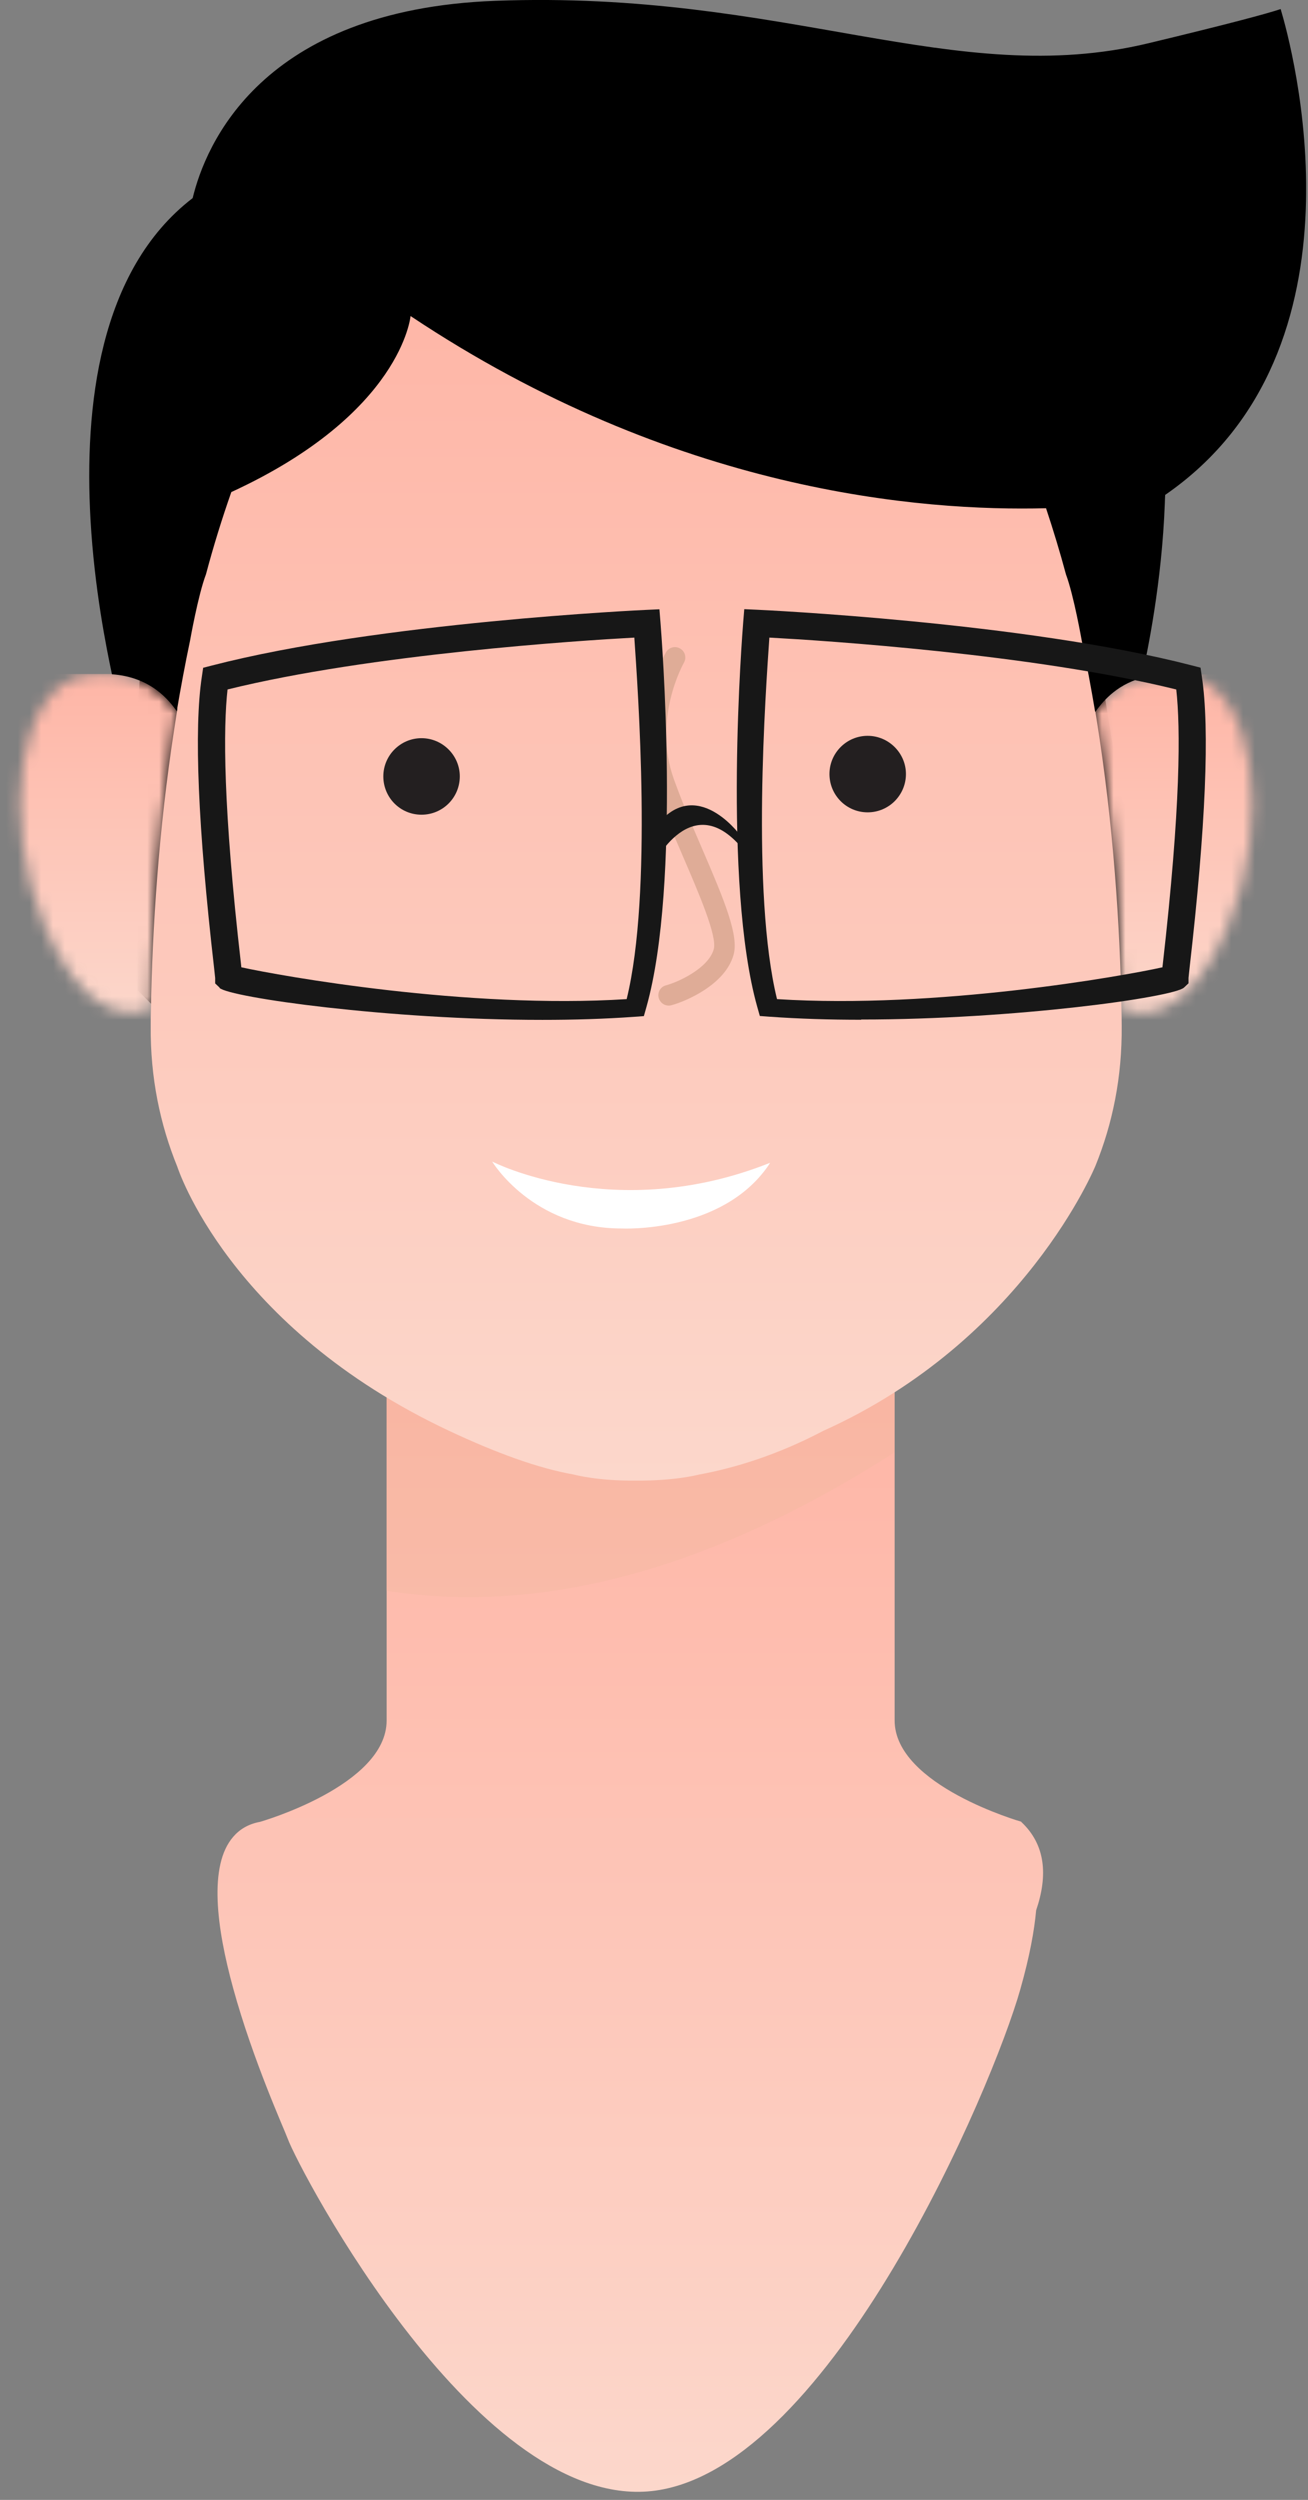 <svg width="111" height="212" viewBox="0 0 111 212" fill="none" xmlns="http://www.w3.org/2000/svg">
<rect x="0" y="0" width="111" height="212" fill="#808080" stroke="none"/>
<g clip-path="url(#clip0_2178_250)">
<path d="M95.19 67.89L90.04 36.13L64.36 26.95L38.09 20.74L22.98 25.12L12.78 43.19L11.69 60.2V83.99L16.91 89.21L16.49 95L24.82 107L50.8 116.6C50.8 116.6 60.18 117.87 60.57 117.16C60.96 116.45 75.92 107.56 75.92 107.56L87.93 100.22L92.96 92.03L95.19 83.98L97.66 81.44L99.61 74.38L95.18 67.89H95.19Z" fill="black"/>
<path d="M86.67 154.49C86.67 154.49 75.92 151.42 75.92 145.9V117.55C73.9 118.87 71.85 120.04 69.85 121.1C65.95 123.15 62.35 124.25 59.26 124.82C59.26 124.82 57.27 125.37 53.97 125.34C50.68 125.37 48.69 124.83 48.69 124.83C45.59 124.26 41.99 123.16 38.09 121.11C36.35 120.2 34.58 119.18 32.81 118.07V145.91C32.81 151.43 22.07 154.5 22.07 154.5C21.08 154.68 20.34 155.13 19.79 155.77C17.69 158.19 18.37 163.46 19.79 168.62C21.46 174.71 24.14 180.61 24.42 181.38C25.39 184.02 40.73 213.3 55.65 211.21C70.56 209.12 84.23 177.05 86.59 168.69C87.39 165.87 87.78 163.68 87.93 162C88.94 159.04 88.73 156.44 86.67 154.51V154.49Z" fill="url(#paint0_linear_2178_250)"/>
<g style="mix-blend-mode:multiply" opacity="0.25">
<path d="M59.25 122.85C59.25 122.85 57.26 123.45 53.96 123.42C50.66 123.45 48.67 122.86 48.67 122.86C45.57 122.23 41.97 121.01 38.07 118.74C36.33 117.72 34.56 116.6 32.79 115.37V134.9C47.44 137.22 62.25 131.92 75.9 123.18V114.8C73.88 116.25 71.83 117.56 69.82 118.74C65.92 121.01 62.32 122.23 59.23 122.85H59.25Z" fill="#ECB699"/>
</g>
<mask id="mask0_2178_250" style="mask-type:luminance" maskUnits="userSpaceOnUse" x="92" y="57" width="15" height="29">
<path d="M96.9 57.48C94.6 58.12 93.47 59.66 92.95 60.36C92.99 60.55 93.01 60.75 93.04 60.95C94.48 69.88 95.04 78.58 95.16 85.56C97.57 86.49 101.17 85.77 104.2 78.57C107.98 69.56 106.47 58.16 100.72 57.32C100.15 57.24 99.62 57.2 99.13 57.2C98.29 57.2 97.55 57.31 96.91 57.49" fill="white"/>
</mask>
<g mask="url(#mask0_2178_250)">
<path d="M107.98 57.19H92.95V86.49H107.98V57.19Z" fill="url(#paint1_linear_2178_250)"/>
</g>
<mask id="mask1_2178_250" style="mask-type:luminance" maskUnits="userSpaceOnUse" x="1" y="57" width="15" height="29">
<path d="M7.26 57.28C1.51 58.12 8.58307e-06 69.52 3.78 78.53C6.8 85.71 10.39 86.45 12.8 85.52C12.92 78.79 13.44 70.46 14.77 61.87C14.85 61.35 14.93 60.83 15.01 60.31C14.38 59.45 12.86 57.41 9.5 57.18C9.28 57.17 9.06 57.15 8.82 57.15C8.33 57.15 7.81 57.19 7.25 57.27" fill="white"/>
</mask>
<g mask="url(#mask1_2178_250)">
<path d="M15.02 57.16H0V86.45H15.02V57.16Z" fill="url(#paint2_linear_2178_250)"/>
</g>
<path d="M92.97 98.85C94.41 95.3 95.23 91.36 95.19 86.99C95.19 86.52 95.18 86.04 95.17 85.55C95.05 78.57 94.49 69.88 93.05 60.94C93.02 60.77 93 60.61 92.97 60.44V60.43V23.13H15.04V60.21V60.19C15.04 60.23 15.03 60.27 15.02 60.31C14.94 60.83 14.86 61.35 14.78 61.87C13.45 70.46 12.93 78.79 12.81 85.52C12.79 86.02 12.79 86.51 12.79 86.99C12.75 91.4 13.59 95.37 15.05 98.95C15.05 98.95 19.39 112.55 38.11 121.34C42.1 123.21 45.61 124.5 48.7 125.05C48.7 125.05 50.69 125.6 53.99 125.56C57.28 125.59 59.27 125.06 59.27 125.06C62.37 124.49 65.97 123.39 69.87 121.34C86.93 113.68 92.97 98.85 92.97 98.85Z" fill="url(#paint3_linear_2178_250)"/>
<path d="M108.68 0.77C107.43 1.18 104.36 2.01 97.49 3.66C80.98 7.64 66.73 -0.86 42.02 0.07C22.12 0.82 17.43 12.33 16.35 16.8C8.36 22.93 7.15 34.62 7.68 44.05C8.01 49.94 9.03 54.95 9.5 57.18C12.86 57.42 14.38 59.45 15 60.31C15.34 58.31 15.71 56.31 16.13 54.32C16.13 54.32 16.81 50.46 17.48 48.7C18.11 46.33 18.83 44.01 19.63 41.73C34.12 35.06 34.84 26.8 34.84 26.8C57.3 41.77 78.25 43.37 88.77 43.1C89.38 44.94 89.95 46.81 90.46 48.71C91.12 50.47 91.8 54.33 91.8 54.33C92.23 56.35 92.6 58.37 92.94 60.38C93.46 59.67 94.59 58.13 96.89 57.49C97.37 55.27 98.6 49.43 98.85 42.67C98.85 42.44 98.87 42.2 98.88 41.97C116.73 29.66 109.57 3.75 108.68 0.77Z" fill="black"/>
<path d="M41.77 98.51C41.77 98.51 45.18 104.18 52.76 104.18C52.76 104.18 61.22 104.61 65.2 98.85L65.35 98.61C52.17 103.87 41.78 98.51 41.78 98.51" fill="white"/>
<path d="M56.75 85.28C56.36 85.28 56.01 85.02 55.9 84.63C55.77 84.16 56.05 83.68 56.52 83.56C57.6 83.27 60.12 82.1 60.57 80.5C60.88 79.4 59.32 75.79 57.95 72.61C57.1 70.63 56.22 68.59 55.52 66.64C53.41 60.73 56.39 55.53 56.52 55.31C56.77 54.89 57.3 54.75 57.72 55C58.14 55.24 58.28 55.78 58.04 56.2C58.01 56.25 55.35 60.93 57.18 66.06C57.86 67.96 58.72 69.97 59.56 71.92C61.53 76.48 62.71 79.36 62.25 80.98C61.54 83.51 58.2 84.92 56.97 85.25C56.89 85.27 56.82 85.28 56.74 85.28" fill="#DFAC97"/>
<path d="M76.88 65.64C76.88 67.43 75.43 68.89 73.63 68.89C71.83 68.89 70.39 67.43 70.39 65.64C70.39 63.85 71.85 62.4 73.63 62.4C75.41 62.4 76.88 63.86 76.88 65.64Z" fill="#231F20"/>
<path d="M39.02 65.84C39.02 67.63 37.58 69.09 35.77 69.09C33.96 69.09 32.53 67.63 32.53 65.84C32.53 64.05 33.99 62.6 35.77 62.6C37.55 62.6 39.02 64.06 39.02 65.84Z" fill="#231F20"/>
<path d="M62.77 70.78C62.77 70.78 58.64 65.15 55.15 70.84L55.34 73.53C55.34 73.53 58.79 66.24 63.4 72.47C63.4 70.84 62.77 70.77 62.77 70.77V70.78Z" fill="#171717"/>
<path d="M18.64 83.76L18.26 83.4V82.94C18.25 82.83 18.22 82.54 18.17 82.1C16.8 70.15 16.45 61.83 17.13 57.38L17.24 56.63L17.98 56.44C32.2 52.76 54.63 51.73 54.85 51.72L55.96 51.67L56.05 52.78C56.12 53.68 57.82 74.86 54.86 85.39L54.64 86.17L53.83 86.23C51.32 86.41 48.68 86.49 46.03 86.49C32.98 86.49 19.51 84.59 18.63 83.78L18.64 83.76ZM53.84 54.07C49.24 54.32 31.49 55.46 19.31 58.47C18.95 61.71 18.91 68.33 20.46 81.83C20.46 81.9 20.48 81.97 20.48 82.03C23.84 82.77 39.64 85.59 53.18 84.73C55.39 75.73 54.13 58.49 53.83 54.07H53.84Z" fill="#171717"/>
<path d="M73.09 86.48C70.44 86.48 67.8 86.4 65.29 86.22L64.48 86.16L64.26 85.38C61.31 74.86 63 53.67 63.07 52.77L63.16 51.66L64.27 51.71C64.49 51.72 86.92 52.75 101.14 56.43L101.88 56.62L101.99 57.37C102.67 61.82 102.32 70.13 100.95 82.09C100.9 82.53 100.87 82.82 100.86 82.93V83.39L100.48 83.75C99.6 84.57 86.13 86.46 73.08 86.46L73.09 86.48ZM65.95 84.73C79.49 85.59 95.29 82.78 98.65 82.03C98.65 81.97 98.66 81.9 98.67 81.83C100.21 68.33 100.18 61.71 99.82 58.47C87.65 55.46 69.89 54.32 65.29 54.07C64.99 58.49 63.73 75.73 65.94 84.73H65.95Z" fill="#171717"/>
</g>
<defs>
<linearGradient id="paint0_linear_2178_250" x1="53.488" y1="96.957" x2="53.488" y2="211.317" gradientUnits="userSpaceOnUse">
<stop stop-color="#FFAE9E"/>
<stop offset="1" stop-color="#FCD7CB"/>
</linearGradient>
<linearGradient id="paint1_linear_2178_250" x1="100.465" y1="50.755" x2="100.465" y2="86.49" gradientUnits="userSpaceOnUse">
<stop stop-color="#FFAE9E"/>
<stop offset="1" stop-color="#FCD7CB"/>
</linearGradient>
<linearGradient id="paint2_linear_2178_250" x1="7.51" y1="50.727" x2="7.51" y2="86.45" gradientUnits="userSpaceOnUse">
<stop stop-color="#FFAE9E"/>
<stop offset="1" stop-color="#FCD7CB"/>
</linearGradient>
<linearGradient id="paint3_linear_2178_250" x1="53.99" y1="0.633" x2="53.99" y2="125.562" gradientUnits="userSpaceOnUse">
<stop stop-color="#FFAE9E"/>
<stop offset="1" stop-color="#FCD7CB"/>
</linearGradient>
<clipPath id="clip0_2178_250">
<rect width="110.84" height="211.3" fill="white"/>
</clipPath>
</defs>
</svg>
